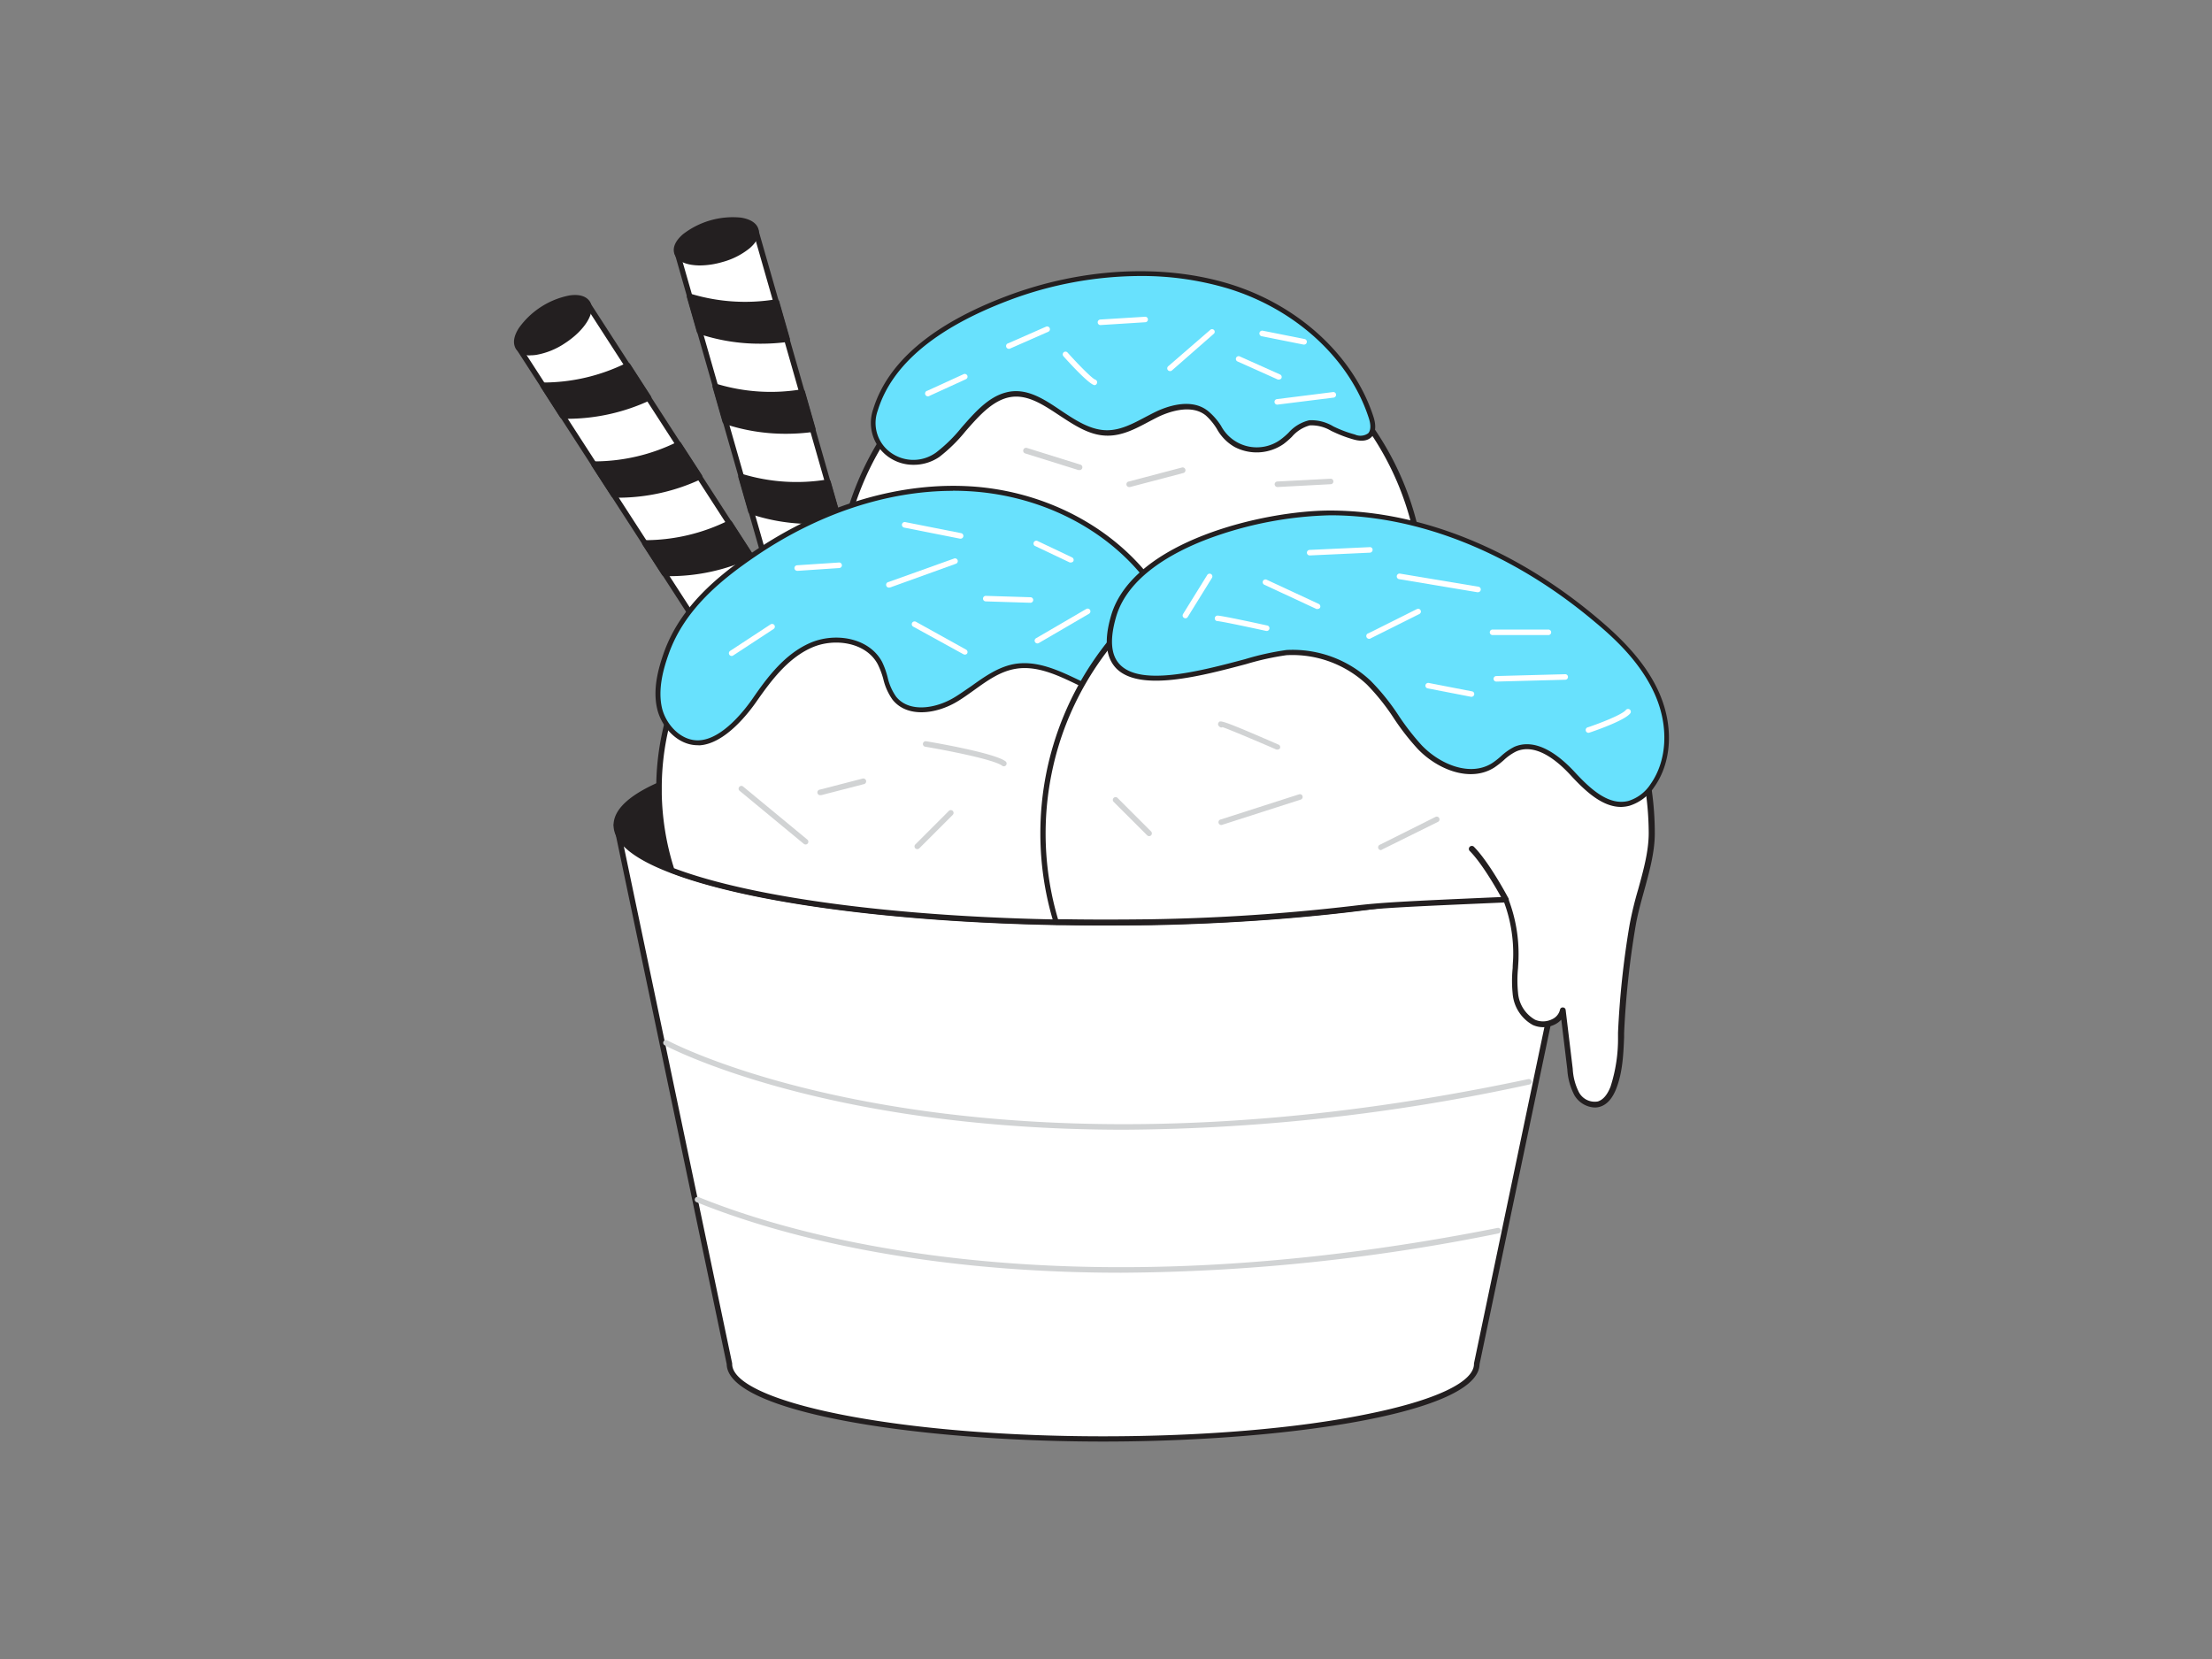 <svg xmlns="http://www.w3.org/2000/svg" viewBox="0 0 400 300"><rect x="0" y="0" width="400" height="300" fill="#808080" stroke="none"/><g id="_416_ice_cream_flatline" data-name="#416_ice_cream_flatline"><path d="M106.15,54.78l51.06,79c1,1.57-.94,4.64-4.36,6.85s-7,2.74-8,1.17a1.35,1.35,0,0,1-.18-.41l-.06,0L93.75,62.8Z" fill="#fff"/><path d="M147,143.16a3,3,0,0,1-2.63-1.13,1.51,1.51,0,0,1-.15-.28.2.2,0,0,1-.09-.09L93.33,63.08a.52.52,0,0,1-.07-.38.55.55,0,0,1,.22-.32l12.4-8a.5.5,0,0,1,.69.15l51.06,79c1.18,1.83-.8,5.14-4.51,7.54A12,12,0,0,1,147,143.16ZM144.88,141a.49.49,0,0,1,.23.26.91.91,0,0,0,.12.28c.74,1.14,3.94.89,7.35-1.32s4.95-5,4.21-6.16L106,55.48,94.44,63Z" fill="#231f20"/><path d="M142,137.21a2,2,0,0,0,.18.42l-.24-.38Z" fill="#fff"/><path d="M142.13,138.12a.52.52,0,0,1-.42-.22h0l-.24-.38a.53.53,0,0,1-.07-.37.5.5,0,0,1,.22-.32.63.63,0,0,1,.48-.07.51.51,0,0,1,.33.31,1.55,1.55,0,0,0,.12.28h0a.5.5,0,0,1-.14.69A.48.48,0,0,1,142.13,138.12Z" fill="#231f20"/><ellipse cx="99.95" cy="58.8" rx="7.38" ry="3.38" transform="translate(-15.91 63.7) rotate(-32.89)" fill="#231f20"/><path d="M96,64.25A3,3,0,0,1,93.3,63.1c-.61-1-.43-2.28.52-3.77A14.7,14.7,0,0,1,103,53.42c1.74-.25,3,.13,3.64,1.08,1.2,1.84-.79,5.18-4.52,7.59a13.4,13.4,0,0,1-5.14,2.08A6.94,6.94,0,0,1,96,64.25Zm8-9.83a5.21,5.21,0,0,0-.85.07,13.77,13.77,0,0,0-8.39,5.42c-.69,1.09-.88,2-.52,2.6s1.31.78,2.59.6a12.41,12.41,0,0,0,4.71-1.92c3.38-2.19,4.93-5,4.2-6.11A2,2,0,0,0,104,54.42Z" fill="#231f20"/><path d="M113.5,66.15,117.26,72a34.67,34.67,0,0,1-15.51,3.21l-3.52-5.44A34,34,0,0,0,113.5,66.15Z" fill="#231f20"/><path d="M102.79,75.73l-1.06,0a.56.56,0,0,1-.44-.25L97.78,70a.54.54,0,0,1,0-.56.52.52,0,0,1,.48-.27,33.93,33.93,0,0,0,15-3.53.55.55,0,0,1,.69.19l3.75,5.81a.53.53,0,0,1,.07.44.55.55,0,0,1-.29.34A35.53,35.53,0,0,1,102.79,75.73ZM102,74.64a34.16,34.16,0,0,0,14.43-2.91l-3.16-4.89a35.07,35.07,0,0,1-14.09,3.43Z" fill="#231f20"/><path d="M122.71,80.39l3.75,5.8A34.76,34.76,0,0,1,111,89.41L107.43,84A34.33,34.33,0,0,0,122.71,80.39Z" fill="#231f20"/><path d="M112,90h-1a.56.56,0,0,1-.44-.25L107,84.26a.56.56,0,0,1,0-.56.44.44,0,0,1,.48-.27,33.78,33.78,0,0,0,15-3.53.54.54,0,0,1,.68.2l3.76,5.8a.56.56,0,0,1,.06.44.52.52,0,0,1-.29.34A35.46,35.46,0,0,1,112,90Zm-.7-1.08A34.3,34.3,0,0,0,125.67,86l-3.16-4.88a35.17,35.17,0,0,1-14.09,3.42Z" fill="#231f20"/><path d="M131.91,94.62l3.76,5.81a34.67,34.67,0,0,1-15.51,3.21l-3.52-5.44A34.13,34.13,0,0,0,131.91,94.62Z" fill="#231f20"/><path d="M121.2,104.19h-1.06a.56.56,0,0,1-.44-.25l-3.51-5.43a.54.54,0,0,1,0-.56.47.47,0,0,1,.48-.27,33.9,33.9,0,0,0,15-3.53.54.54,0,0,1,.69.19l3.75,5.81a.53.53,0,0,1,.07.44.58.58,0,0,1-.29.34A35.38,35.38,0,0,1,121.2,104.19Zm-.75-1.08a34,34,0,0,0,14.43-2.91l-3.16-4.89a35.19,35.19,0,0,1-14.09,3.43Z" fill="#231f20"/><path d="M141.12,108.86l3.76,5.81a34.72,34.72,0,0,1-15.52,3.21l-3.52-5.45A34.16,34.16,0,0,0,141.12,108.86Z" fill="#231f20"/><path d="M130.41,118.43c-.35,0-.71,0-1.06,0a.52.52,0,0,1-.44-.24l-3.52-5.44a.56.56,0,0,1,0-.56.55.55,0,0,1,.47-.27h0a34,34,0,0,0,15-3.53.54.54,0,0,1,.68.2l3.76,5.81a.53.53,0,0,1,.07.44.56.56,0,0,1-.3.34A35.33,35.33,0,0,1,130.41,118.43Zm-.75-1.08a34.13,34.13,0,0,0,14.43-2.91l-3.17-4.9A35,35,0,0,1,126.83,113Z" fill="#231f20"/><path d="M150.33,123.1l3.75,5.8a34.67,34.67,0,0,1-15.51,3.21l-3.52-5.44A34.3,34.3,0,0,0,150.33,123.1Z" fill="#231f20"/><path d="M139.61,132.66h-1.06a.56.56,0,0,1-.44-.25L134.6,127a.52.52,0,0,1,0-.55.56.56,0,0,1,.47-.28h0a34,34,0,0,0,15-3.52.54.54,0,0,1,.68.19l3.75,5.81a.53.53,0,0,1,.07.44.54.54,0,0,1-.29.34A35.38,35.38,0,0,1,139.61,132.66Zm-.75-1.08a34.32,34.32,0,0,0,14.43-2.91l-3.16-4.89A35,35,0,0,1,136,127.21Z" fill="#231f20"/><path d="M136.63,41.62,162.53,132c.52,1.8-2.24,4.17-6.16,5.29s-7.52.58-8-1.22a1.61,1.61,0,0,1-.05-.44l-.07,0-25.78-90Z" fill="#fff"/><path d="M152.47,138.38a9.76,9.76,0,0,1-1.47-.11c-1.73-.26-2.84-1-3.15-2.06a2.65,2.65,0,0,1-.06-.3.52.52,0,0,1-.06-.13L122,45.82a.51.51,0,0,1,0-.38.52.52,0,0,1,.3-.24l14.19-4.06a.49.49,0,0,1,.62.34L163,131.87c.31,1.07-.25,2.28-1.57,3.41a13.26,13.26,0,0,1-4.94,2.49A14.84,14.84,0,0,1,152.47,138.38Zm-3.83-3.06a.45.45,0,0,1,.14.31,1.42,1.42,0,0,0,0,.31c.19.66,1,1.15,2.34,1.35a12.47,12.47,0,0,0,5.08-.48,12.2,12.2,0,0,0,4.56-2.29c1-.85,1.45-1.72,1.26-2.38L136.29,42.23,123.05,46Z" fill="#231f20"/><path d="M146.92,130.89a1.68,1.68,0,0,0,.06.45l-.13-.43Z" fill="#fff"/><path d="M147,131.84a.49.49,0,0,1-.48-.36l-.13-.43a.51.51,0,0,1,.34-.62.62.62,0,0,1,.48.07.5.5,0,0,1,.23.4.87.87,0,0,0,0,.3.51.51,0,0,1-.35.62Z" fill="#231f20"/><ellipse cx="129.53" cy="43.65" rx="7.38" ry="3.38" transform="translate(-7.01 37.37) rotate(-15.99)" fill="#231f20"/><path d="M126.57,48a10,10,0,0,1-1.48-.11c-1.73-.26-2.86-1-3.17-2.09s.25-2.3,1.59-3.45a14.74,14.74,0,0,1,10.46-3c1.74.27,2.87,1,3.18,2.09h0c.31,1.08-.26,2.31-1.59,3.45a13.32,13.32,0,0,1-4.95,2.5A14.85,14.85,0,0,1,126.57,48Zm5.92-7.68a13.56,13.56,0,0,0-3.74.57,12.24,12.24,0,0,0-4.54,2.28c-1,.84-1.44,1.69-1.26,2.34s1,1.13,2.3,1.32a13.72,13.72,0,0,0,9.61-2.75c1-.84,1.44-1.7,1.25-2.34h0c-.18-.65-1-1.13-2.3-1.32A7.86,7.86,0,0,0,132.49,40.35Z" fill="#231f20"/><path d="M140.36,54.63l1.91,6.65a34.7,34.7,0,0,1-15.78-1.44l-1.78-6.22A34.2,34.2,0,0,0,140.36,54.63Z" fill="#231f20"/><path d="M137.42,62.15a34.55,34.55,0,0,1-11.1-1.8A.55.55,0,0,1,126,60l-1.78-6.22a.54.54,0,0,1,.14-.54.52.52,0,0,1,.54-.12,33.89,33.89,0,0,0,15.41,1,.54.54,0,0,1,.6.38l1.9,6.65a.54.54,0,0,1-.06.45.58.58,0,0,1-.38.24A36.42,36.42,0,0,1,137.42,62.15Zm-10.49-2.73a34.19,34.19,0,0,0,14.65,1.41L140,55.23a35.07,35.07,0,0,1-14.47-.81Z" fill="#231f20"/><path d="M145,70.93l1.91,6.65a35,35,0,0,1-15.78-1.44l-1.79-6.23A34.23,34.23,0,0,0,145,70.93Z" fill="#231f20"/><path d="M142.09,78.44A34.79,34.79,0,0,1,131,76.65a.55.55,0,0,1-.35-.36l-1.78-6.23a.54.54,0,0,1,.14-.54.53.53,0,0,1,.54-.12,33.75,33.75,0,0,0,15.41,1,.54.54,0,0,1,.6.38l1.9,6.65a.52.52,0,0,1-.06.44.56.56,0,0,1-.38.24A36.54,36.54,0,0,1,142.09,78.44ZM131.6,75.72a34.33,34.33,0,0,0,14.65,1.4l-1.61-5.59a35.13,35.13,0,0,1-14.48-.82Z" fill="#231f20"/><path d="M149.7,87.22l1.91,6.65a34.7,34.7,0,0,1-15.78-1.44L134,86.21A34.12,34.12,0,0,0,149.7,87.22Z" fill="#231f20"/><path d="M146.75,94.74a34.45,34.45,0,0,1-11.09-1.8.55.55,0,0,1-.35-.36l-1.78-6.22a.54.54,0,0,1,.14-.54.53.53,0,0,1,.54-.12,33.76,33.76,0,0,0,15.41,1,.55.55,0,0,1,.6.38l1.9,6.66a.52.52,0,0,1-.06.44.6.6,0,0,1-.38.24A36.58,36.58,0,0,1,146.75,94.74ZM136.27,92a34.19,34.19,0,0,0,14.65,1.41l-1.61-5.6A35.12,35.12,0,0,1,134.83,87Z" fill="#231f20"/><path d="M154.37,103.52l1.91,6.65a34.7,34.7,0,0,1-15.78-1.44l-1.79-6.23A34.22,34.22,0,0,0,154.37,103.52Z" fill="#231f20"/><path d="M151.43,111a34.55,34.55,0,0,1-11.1-1.8.55.55,0,0,1-.35-.36l-1.78-6.23a.54.54,0,0,1,.14-.54.56.56,0,0,1,.54-.12,33.88,33.88,0,0,0,15.41,1,.56.56,0,0,1,.6.38l1.9,6.66a.52.52,0,0,1-.06.44.6.6,0,0,1-.38.24A36.54,36.54,0,0,1,151.43,111Zm-10.49-2.73a34.19,34.19,0,0,0,14.65,1.41l-1.61-5.6a35.12,35.12,0,0,1-14.48-.82Z" fill="#231f20"/><path d="M159,119.82l1.9,6.65A34.69,34.69,0,0,1,145.17,125l-1.79-6.22A34.22,34.22,0,0,0,159,119.82Z" fill="#231f20"/><path d="M156.09,127.34a34.58,34.58,0,0,1-11.1-1.81.53.53,0,0,1-.34-.36L142.87,119a.54.54,0,0,1,.14-.54.53.53,0,0,1,.54-.12,33.89,33.89,0,0,0,15.41,1,.56.56,0,0,1,.6.38l1.9,6.65a.53.53,0,0,1-.44.68A36.43,36.43,0,0,1,156.09,127.34Zm-10.48-2.74A33.89,33.89,0,0,0,160.26,126l-1.61-5.59a35.12,35.12,0,0,1-14.48-.82Z" fill="#231f20"/><path d="M111.49,149.18l20.42,97.47c0,7.47,30.25,13.53,67.57,13.53s67.57-6.06,67.57-13.53l20.42-97.47Z" fill="#fff"/><path d="M199.48,260.68c-33.39,0-67.93-5.22-68.07-14L111,149.29a.53.53,0,0,1,.1-.42.51.51,0,0,1,.39-.19h176a.51.51,0,0,1,.39.19.53.53,0,0,1,.1.42L267.55,246.7C267.41,255.46,232.87,260.68,199.48,260.68Zm-87.38-111,20.3,96.87s0,.07,0,.1c0,3.3,7.06,6.61,19.39,9.08,12.73,2.55,29.66,4,47.68,4s35-1.4,47.68-4c12.32-2.47,19.39-5.78,19.39-9.08a.34.34,0,0,1,0-.1l20.29-96.87Z" fill="#231f20"/><path d="M287.47,149.19c0,1.41-.84,2.79-2.41,4.1a24.21,24.21,0,0,1-6.18,3.5c-13,5.44-39.5,9.33-70.8,9.94q-4.23.08-8.6.08c-2.23,0-4.45,0-6.64-.05l-1.86,0c-30.27-.57-56-4.22-69.5-9.38-6.39-2.43-10-5.21-10-8.15,0-2.58,2.74-5,7.68-7.21,12.12-5.41,37.44-9.37,67.73-10.24,1.69,0,3.38-.09,5.09-.11,2.47,0,5-.07,7.49-.07,4.73,0,9.37.08,13.89.23,31,1,56.6,5.2,67.89,10.88a20.18,20.18,0,0,1,3.8,2.4C286.63,146.39,287.47,147.77,287.47,149.19Z" fill="#231f20"/><path d="M199.48,167.35q-3.34,0-6.65-.06l-1.87,0c-29.72-.57-55.77-4.09-69.67-9.42-6.86-2.61-10.34-5.52-10.34-8.65,0-2.75,2.69-5.34,8-7.7,12.49-5.58,37.89-9.42,67.93-10.28,1.69-.05,3.39-.09,5.11-.12,2.34,0,4.79-.06,7.49-.06,4.8,0,9.48.07,13.91.22,30.51,1,56.61,5.15,68.11,10.94a20.07,20.07,0,0,1,3.91,2.47c1.72,1.45,2.59,3,2.59,4.53s-.87,3.07-2.59,4.51a24.85,24.85,0,0,1-6.32,3.59c-13.29,5.56-40.5,9.38-71,10C205.26,167.32,202.36,167.35,199.48,167.35Zm0-35.25c-2.69,0-5.13,0-7.48.07-1.71,0-3.4.07-5.09.11-29.46.85-55.34,4.75-67.52,10.19-4.82,2.14-7.37,4.46-7.37,6.72,0,2.6,3.34,5.25,9.65,7.65,13.8,5.29,39.71,8.78,69.32,9.34l1.85,0c5,.08,10.22.07,15.23,0,30.37-.59,57.43-4.38,70.61-9.89a23.9,23.9,0,0,0,6-3.42c1.47-1.23,2.21-2.47,2.21-3.69s-.74-2.48-2.21-3.71a20,20,0,0,0-3.7-2.33c-11.37-5.72-37.3-9.87-67.66-10.82C208.94,132.18,204.27,132.1,199.48,132.1Z" fill="#231f20"/><circle cx="204.42" cy="107.68" r="52.93" fill="#fff"/><path d="M204.42,161.11a53.43,53.43,0,1,1,53.43-53.43A53.49,53.49,0,0,1,204.42,161.11Zm0-105.86a52.43,52.43,0,1,0,52.43,52.43A52.49,52.49,0,0,0,204.42,55.25Z" fill="#231f20"/><path d="M208.08,166.73q-4.23.08-8.6.08c-2.23,0-4.45,0-6.64-.05-31.07-.46-57.63-4.16-71.36-9.42a47.74,47.74,0,0,1-2.31-13.71q0-.84,0-1.65a47.72,47.72,0,1,1,88.91,24.75Z" fill="#fff"/><path d="M199.48,167.31q-3.34,0-6.65-.05c-30.53-.45-57.27-4-71.53-9.45a.53.53,0,0,1-.3-.32,48.27,48.27,0,0,1-2.33-13.85q0-.85,0-1.68a48.22,48.22,0,1,1,89.84,25,.48.48,0,0,1-.42.25C205.26,167.28,202.36,167.31,199.48,167.31Zm8.6-.58h0ZM121.88,157c14.21,5.38,40.7,8.85,71,9.3,4.94.08,10,.07,14.95,0a47,47,0,0,0,6.31-24.62,47.87,47.87,0,0,0-1.21-9.71A47.23,47.23,0,0,0,119.67,142c0,.55,0,1.09,0,1.63A47.6,47.6,0,0,0,121.88,157Z" fill="#231f20"/><path d="M136.57,126.42c2.68-3.9,5.73-7.85,10.06-9.75s10.28-1,12.5,3.23c1.08,2,1.18,4.54,2.61,6.33,2.54,3.19,7.68,2.34,11.16.23s6.57-5.23,10.58-5.94c4.68-.84,9.17,1.81,13.49,3.82s9.86,3.27,13.48.19c4.11-3.5,3-10.18.39-14.91-6.72-12.4-20.55-20.07-34.6-21.17s-28.15,3.79-39.8,11.72c-6.85,4.66-13.12,10-15.93,17.89-1.15,3.23-2,6.73-1.23,10.07s3.76,6.36,7.19,6.17C130.49,134.07,134.45,129.49,136.57,126.42Z" fill="#68e1fd"/><path d="M126.15,134.76c-3.6,0-6.52-3.26-7.3-6.53-.87-3.62.21-7.42,1.24-10.32,3-8.32,9.8-13.82,16.1-18.11C148.88,91.16,163.11,87,176.27,88c15,1.18,28.44,9.38,35,21.4,2.78,5.13,3.71,11.9-.49,15.47s-10.55,1.46-14-.13q-.89-.4-1.77-.84c-3.71-1.79-7.55-3.64-11.45-2.94-2.73.48-5,2.1-7.36,3.8-1,.71-2,1.44-3.06,2.08-3.85,2.33-9.12,3-11.75-.33a10.59,10.59,0,0,1-1.67-3.76,14.61,14.61,0,0,0-1-2.64c-2.13-4-7.89-4.8-11.93-3-4.32,1.9-7.36,6-9.88,9.59-1.61,2.34-5.86,7.82-10.44,8.08Zm46.16-46c-11.83,0-24.34,4.12-35.62,11.8-6.18,4.2-12.89,9.59-15.76,17.67-1,2.79-2,6.42-1.22,9.81.73,3,3.45,6,6.73,5.83,4.19-.23,8.22-5.45,9.76-7.69h0c2.58-3.74,5.72-7.91,10.25-9.9s10.71-1,13.07,3.43a14.68,14.68,0,0,1,1,2.81,9.81,9.81,0,0,0,1.52,3.45c2.3,2.89,7.07,2.25,10.58.12,1-.61,2-1.33,3-2,2.36-1.69,4.8-3.44,7.72-4,4.19-.75,8.16,1.16,12,3l1.77.84c3.21,1.49,9.17,3.51,13,.26s2.89-9.55.28-14.36C204.07,98.07,191,90.05,176.2,88.89,174.91,88.79,173.61,88.74,172.31,88.74Z" fill="#231f20"/><path d="M298.7,150.68c0,5.46-2.53,11.21-3.46,16.67a156.83,156.83,0,0,0-2.09,19.46c-.16,3.33-.22,6.75-1.43,9.86a4.59,4.59,0,0,1-2.63,3,3.69,3.69,0,0,1-3.95-1.85,10.81,10.81,0,0,1-1.22-4.49l-1.28-10.64c-.43,2.12-3.25,3.09-5.21,2.17a6.69,6.69,0,0,1-3.37-5.25,39.21,39.21,0,0,1,.06-6.5,26.85,26.85,0,0,0-1.83-10.41c-18.71.8-22.58,1-27.48,1.61a366.47,366.47,0,0,1-36.73,2.43q-4.23.08-8.6.08c-2.23,0-4.45,0-6.64-.05l-1.86,0a55.05,55.05,0,1,1,107.72-16Z" fill="#fff"/><path d="M288.32,200.27a4.51,4.51,0,0,1-3.61-2.2,11.46,11.46,0,0,1-1.29-4.69l-1.09-9a3.92,3.92,0,0,1-1.15.87,4.68,4.68,0,0,1-4,.1,7.12,7.12,0,0,1-3.64-5.63,22.9,22.9,0,0,1,0-4.68c0-.63.07-1.27.09-1.9A26.72,26.72,0,0,0,272,163.2c-18.79.81-22.36,1-27.09,1.59a362.62,362.62,0,0,1-36.78,2.44c-5,.09-10.23.1-15.26,0l-1.86,0a.51.51,0,0,1-.47-.35,55.3,55.3,0,0,1-2.41-16.19,55.46,55.46,0,0,1,16.31-39.31,55.55,55.55,0,0,1,94.8,39.31c0,3.44-1,7-1.94,10.43-.58,2.09-1.18,4.26-1.53,6.32a158.2,158.2,0,0,0-2.08,19.4l0,.75c-.13,3.1-.27,6.32-1.42,9.27-.71,1.81-1.7,2.92-3,3.29A3.18,3.18,0,0,1,288.32,200.27Zm-5.68-18.09h0a.5.5,0,0,1,.48.44l1.28,10.64a10.53,10.53,0,0,0,1.14,4.29,3.24,3.24,0,0,0,3.38,1.63c.95-.28,1.73-1.18,2.32-2.69a28.29,28.29,0,0,0,1.35-9l0-.75a159.78,159.78,0,0,1,2.09-19.51,65.33,65.33,0,0,1,1.56-6.43c.93-3.37,1.9-6.86,1.9-10.16A54.56,54.56,0,0,0,192.46,131.8a53.93,53.93,0,0,0-2.13,7.31,54.61,54.61,0,0,0,1,27.12l1.49,0c5,.08,10.22.06,15.23,0a363.8,363.8,0,0,0,36.68-2.43c4.79-.58,8.39-.79,27.52-1.62a.49.49,0,0,1,.49.32,27.7,27.7,0,0,1,1.86,10.62c0,.64-.06,1.29-.09,1.93a22.25,22.25,0,0,0,0,4.47,6.14,6.14,0,0,0,3.08,4.88,3.64,3.64,0,0,0,3.09-.1,2.51,2.51,0,0,0,1.42-1.72A.49.49,0,0,1,282.64,182.18Z" fill="#231f20"/><path d="M232.6,118a20,20,0,0,1,14.89,5.44c3.58,3.43,5.77,8.08,9.2,11.66s9.13,5.93,13.31,3.27c1.39-.88,2.46-2.24,4-2.91,3.69-1.66,7.68,1.44,10.42,4.42s6.27,6.39,10.19,5.39a7.75,7.75,0,0,0,4.21-3.23c3.34-4.73,3.18-11.29.85-16.59s-6.53-9.54-11-13.28c-13.44-11.36-30.34-19.35-47.94-19.43-11.58-.06-35.45,5.35-39.36,18.61C195.38,131.65,225.41,118.47,232.6,118Z" fill="#68e1fd"/><path d="M293.14,145.92c-3.33,0-6.32-2.7-9.09-5.7-2.6-2.84-6.44-5.88-9.91-4.32a9.27,9.27,0,0,0-2.23,1.58,16.54,16.54,0,0,1-1.67,1.3c-4.34,2.77-10.27.41-13.87-3.35a44.17,44.17,0,0,1-4.33-5.56,39.52,39.52,0,0,0-4.86-6.08,19.67,19.67,0,0,0-14.55-5.31h0a49.24,49.24,0,0,0-7.28,1.61c-8.14,2.16-19.29,5.11-23.52.75-1.9-2-2.2-5.17-.89-9.59,4-13.42,27.64-18.93,39.61-18.93h.18c16.3.08,33.42,7,48.23,19.54,3.83,3.23,8.55,7.69,11.08,13.44,2.63,6,2.29,12.51-.89,17a8.38,8.38,0,0,1-4.47,3.4A6.36,6.36,0,0,1,293.14,145.92Zm-17-11.34c3.2,0,6.34,2.58,8.59,5,3,3.26,6.25,6.14,9.75,5.25a7.37,7.37,0,0,0,4-3.05c3-4.26,3.31-10.45.8-16.15s-7.08-10-10.83-13.12c-14.65-12.38-31.58-19.25-47.66-19.33h-.16a67.89,67.89,0,0,0-22.24,4.29c-6.37,2.42-14.41,6.82-16.54,14-1.2,4.09-1,7,.68,8.72,3.87,4,14.72,1.11,22.65-1a49.11,49.11,0,0,1,7.46-1.65h0a20.56,20.56,0,0,1,15.22,5.57,40.33,40.33,0,0,1,5,6.2,43.93,43.93,0,0,0,4.24,5.47c3.35,3.49,8.81,5.72,12.75,3.2a13.46,13.46,0,0,0,1.56-1.22,10.59,10.59,0,0,1,2.45-1.72A5.68,5.68,0,0,1,276.12,134.58ZM232.6,118h0Z" fill="#231f20"/><path d="M182,71.42c6.47-1.68,11.51,6.78,18.21,6.84,3.23,0,6.06-1.92,8.94-3.33s6.67-2.22,9.13-.2c2.12,1.73,2.58,4.32,5.14,5.64a8.12,8.12,0,0,0,8.37-.5c1.65-1.21,2.93-3.15,5-3.46,1.61-.24,3.15.63,4.63,1.32A23,23,0,0,0,244.86,79c2.81.8,4-.75,3.09-3.48-3.71-11.58-14.16-20.24-25.8-23.79-12.85-3.92-27.38-2.52-39.84,2.16-9.57,3.6-20.78,9.75-24,20.21-2.2,7.2,5.57,12,11.26,8.09C173.76,79.31,177,72.74,182,71.42Z" fill="#68e1fd"/><path d="M165.16,84.05a7.75,7.75,0,0,1-4.63-1.52A7.54,7.54,0,0,1,157.9,74c2.62-8.53,10.77-15.43,24.25-20.5s28.08-5.84,40.13-2.17c12.56,3.84,22.56,13.07,26.1,24.08.5,1.57.38,2.85-.34,3.59-.48.5-1.45,1-3.3.46a22.87,22.87,0,0,1-3.49-1.3l-.52-.24a6.94,6.94,0,0,0-3.86-1,6.54,6.54,0,0,0-3.25,2.06,14.67,14.67,0,0,1-1.52,1.32,8.58,8.58,0,0,1-8.84.53,8.43,8.43,0,0,1-3.2-3.25,10.94,10.94,0,0,0-2-2.44c-2.82-2.31-7.33-.38-8.65.26-.59.29-1.17.6-1.76.91-2.31,1.23-4.7,2.49-7.38,2.47-3.23,0-6-1.9-8.76-3.7-3.11-2.06-6.05-4-9.34-3.16h0c-2.94.77-5.3,3.46-7.58,6.07a28.3,28.3,0,0,1-4.73,4.64A8.19,8.19,0,0,1,165.16,84.05Zm41-34.14a67.92,67.92,0,0,0-23.72,4.4c-13.21,5-21.18,11.67-23.71,19.92a6.59,6.59,0,0,0,2.3,7.58,7,7,0,0,0,8.27,0,27.1,27.1,0,0,0,4.57-4.49c2.37-2.71,4.82-5.51,8-6.34h0c3.68-1,6.92,1.19,10,3.27,2.61,1.74,5.32,3.53,8.27,3.55h.07c2.43,0,4.7-1.21,6.89-2.37.6-.31,1.19-.63,1.79-.92,1.84-.9,6.47-2.72,9.6-.15A11.44,11.44,0,0,1,220.8,77a7.31,7.31,0,0,0,10.77,2.49A14,14,0,0,0,233,78.26,7.22,7.22,0,0,1,236.74,76a7.65,7.65,0,0,1,4.38,1.11l.51.24A21.2,21.2,0,0,0,245,78.57a2.42,2.42,0,0,0,2.41-.22c.47-.49.52-1.47.13-2.69-3.45-10.75-13.22-19.75-25.51-23.5A54.47,54.47,0,0,0,206.19,49.91Z" fill="#231f20"/><path d="M160.83,106.25a.5.5,0,0,1-.17-1L172.53,101a.5.5,0,0,1,.64.3.5.5,0,0,1-.3.64L161,106.22Z" fill="#fff"/><path d="M238.26,110.12a.52.52,0,0,1-.21,0l-9.42-4.38a.51.51,0,0,1-.25-.67.5.5,0,0,1,.67-.24l9.42,4.38a.51.51,0,0,1,.25.66A.52.52,0,0,1,238.26,110.12Z" fill="#fff"/><path d="M247.69,115.51a.5.5,0,0,1-.22-1l8.75-4.37a.49.49,0,0,1,.67.22.5.5,0,0,1-.22.67l-8.76,4.38A.54.54,0,0,1,247.69,115.51Z" fill="#fff"/><path d="M267.22,107.09h-.09L253,104.73a.5.5,0,1,1,.17-1l14.14,2.36a.5.5,0,0,1-.08,1Z" fill="#fff"/><path d="M270.58,123.25a.5.5,0,0,1-.5-.48.51.51,0,0,1,.49-.52l12.46-.33a.49.49,0,0,1,.51.48.5.5,0,0,1-.49.52l-12.45.33Z" fill="#fff"/><path d="M280,114.84h-10.1a.5.5,0,0,1-.5-.5.5.5,0,0,1,.5-.5H280a.5.5,0,0,1,.5.5A.5.5,0,0,1,280,114.84Z" fill="#fff"/><path d="M214.36,111.81a.5.5,0,0,1-.26-.08.5.5,0,0,1-.17-.69l4.38-7.07a.51.51,0,0,1,.69-.16.5.5,0,0,1,.16.69l-4.38,7.07A.49.49,0,0,1,214.36,111.81Z" fill="#fff"/><path d="M203.28,204.29c-54.46,0-82.71-15.07-83.09-15.28a.5.5,0,0,1-.2-.68.51.51,0,0,1,.68-.2c.52.29,53.83,28.69,155.7,7a.5.5,0,0,1,.59.39.49.49,0,0,1-.38.59A352.25,352.25,0,0,1,203.28,204.29Z" fill="#d1d3d4"/><path d="M202.74,230.15c-39.68,0-65.25-8.07-76.73-12.74a.5.5,0,1,1,.37-.92c17,6.92,65.12,21.31,144.42,5.56a.51.51,0,0,1,.59.4.51.51,0,0,1-.4.59A351,351,0,0,1,202.74,230.15Z" fill="#d1d3d4"/><path d="M186.33,109h0l-8.08-.25a.5.5,0,0,1-.49-.52.5.5,0,0,1,.52-.48l8.08.25a.5.5,0,0,1,.48.51A.51.51,0,0,1,186.33,109Z" fill="#fff"/><path d="M144.16,103.22a.5.5,0,0,1-.5-.47.51.51,0,0,1,.47-.53l7.58-.5a.5.5,0,1,1,.06,1l-7.57.51Z" fill="#fff"/><path d="M132.3,118.62a.5.5,0,0,1-.28-.91l7.32-4.8a.51.51,0,0,1,.7.14.5.5,0,0,1-.15.69l-7.32,4.8A.47.47,0,0,1,132.3,118.62Z" fill="#fff"/><path d="M193.65,101.71a.54.54,0,0,1-.21,0l-6.32-3a.51.51,0,0,1,.44-.91l6.31,3a.5.5,0,0,1,.23.67A.49.49,0,0,1,193.65,101.71Z" fill="#fff"/><path d="M266.12,126H266l-7.83-1.52a.5.5,0,0,1-.4-.58.51.51,0,0,1,.59-.4l7.83,1.52a.48.48,0,0,1,.39.58A.49.49,0,0,1,266.12,126Z" fill="#fff"/><path d="M287.33,132.51a.5.5,0,0,1-.16-1c2.29-.77,6.17-2.29,6.84-3.12a.51.51,0,0,1,.71-.08.49.49,0,0,1,.07.7c-1.07,1.34-6.66,3.23-7.3,3.45Z" fill="#fff"/><path d="M231.28,68.63a.54.54,0,0,1-.21,0l-7.32-3.28a.5.5,0,0,1,.41-.91l7.32,3.28a.5.5,0,0,1,.25.66A.49.49,0,0,1,231.28,68.63Z" fill="#fff"/><path d="M211.58,67.11a.5.5,0,0,1-.33-.88l7.58-6.56a.49.49,0,0,1,.7,0,.48.48,0,0,1-.05.7L211.91,67A.52.52,0,0,1,211.58,67.11Z" fill="#fff"/><path d="M198,69.64l-.13,0c-1.07-.27-4.52-4.05-5.55-5.2a.51.51,0,0,1,0-.71.51.51,0,0,1,.71,0c2,2.24,4.5,4.75,5,4.9a.51.51,0,0,1,.35.61A.49.49,0,0,1,198,69.64Z" fill="#fff"/><path d="M199,58.78a.49.49,0,0,1-.5-.47.5.5,0,0,1,.47-.53l8.08-.5a.49.49,0,0,1,.53.46.5.5,0,0,1-.47.53l-8.08.51Z" fill="#fff"/><path d="M182.54,63.07a.5.5,0,0,1-.2-1l6.82-3a.51.51,0,0,1,.66.26.5.5,0,0,1-.26.66l-6.81,3A.52.52,0,0,1,182.54,63.07Z" fill="#fff"/><path d="M167.9,71.66a.5.5,0,0,1-.21-1l6.56-3a.51.51,0,0,1,.67.25.5.5,0,0,1-.25.66l-6.56,3A.54.54,0,0,1,167.9,71.66Z" fill="#fff"/><path d="M235.82,62.31h-.1l-7.57-1.51a.5.5,0,0,1,.2-1l7.57,1.51a.5.5,0,0,1,.39.59A.49.49,0,0,1,235.82,62.31Z" fill="#fff"/><path d="M231,73.17a.5.5,0,0,1-.06-1l10.1-1.27a.49.49,0,0,1,.56.44.51.51,0,0,1-.43.56l-10.1,1.26Z" fill="#fff"/><path d="M174.46,118.37a.53.53,0,0,1-.24-.06l-9.09-5a.5.5,0,0,1-.19-.68.51.51,0,0,1,.68-.2l9.09,5.05a.51.51,0,0,1,.19.68A.49.49,0,0,1,174.46,118.37Z" fill="#fff"/><path d="M173.71,97.41h-.1l-10.1-2a.5.5,0,0,1,.19-1l10.1,2a.51.51,0,0,1,.4.59A.5.5,0,0,1,173.71,97.41Z" fill="#fff"/><path d="M187.59,116.35a.5.5,0,0,1-.25-.93l9.09-5.3a.51.51,0,0,1,.69.18.51.51,0,0,1-.18.68l-9.09,5.3A.48.48,0,0,1,187.59,116.35Z" fill="#fff"/><path d="M229,114.08h-.1c-3.1-.68-8.22-1.76-8.73-1.76a.5.5,0,0,1,0-1c.77,0,7.58,1.48,8.94,1.78a.5.5,0,0,1-.11,1Z" fill="#fff"/><path d="M236.83,100.44a.5.5,0,0,1,0-1l10.86-.5a.47.47,0,0,1,.52.47.51.51,0,0,1-.48.53l-10.85.5Z" fill="#fff"/><path d="M272.29,163.22a.53.53,0,0,1-.47-.28c0-.07-3.39-6.4-6.08-9.09a.54.54,0,0,1,.76-.76c2.81,2.81,6.13,9.08,6.27,9.34a.54.54,0,0,1-.22.73A.58.58,0,0,1,272.29,163.22Z" fill="#231f20"/><path d="M148.37,143.79a.5.5,0,0,1-.12-1l7.74-2a.5.5,0,1,1,.25,1l-7.74,2Z" fill="#d1d3d4"/><path d="M165.88,153.55a.54.54,0,0,1-.36-.14.51.51,0,0,1,0-.71l6.06-6.06a.5.5,0,0,1,.71.71l-6.06,6.06A.52.52,0,0,1,165.88,153.55Z" fill="#d1d3d4"/><path d="M231,135.54a.43.43,0,0,1-.19,0c-3.23-1.4-8.34-3.57-9.74-4.05a.44.44,0,0,1-.44,0c-.46-.31-.39-.62-.3-.78.28-.52.34-.64,10.87,3.94a.5.5,0,0,1,.26.66A.49.49,0,0,1,231,135.54Z" fill="#d1d3d4"/><path d="M220.92,149.18a.5.5,0,0,1-.15-1l14.14-4.54a.49.49,0,0,1,.63.32.51.51,0,0,1-.32.63l-14.14,4.54A.41.41,0,0,1,220.92,149.18Z" fill="#d1d3d4"/><path d="M249.71,153.72a.5.5,0,0,1-.22-.95l10.1-5.05a.5.5,0,0,1,.44.9l-10.1,5A.42.42,0,0,1,249.71,153.72Z" fill="#d1d3d4"/><path d="M207.79,151.2a.5.5,0,0,1-.35-.15L201.38,145a.5.5,0,0,1,.71-.71l6.06,6.06a.51.51,0,0,1,0,.71A.51.51,0,0,1,207.79,151.2Z" fill="#d1d3d4"/><path d="M204.26,88.07a.5.5,0,0,1-.13-1l9.6-2.53a.5.5,0,1,1,.25,1l-9.59,2.52A.32.32,0,0,1,204.26,88.07Z" fill="#d1d3d4"/><path d="M195.17,85,195,85l-9.6-3a.5.5,0,0,1,.3-1l9.6,3a.5.5,0,0,1-.15,1Z" fill="#d1d3d4"/><path d="M231,88.07a.5.5,0,0,1,0-1l9.59-.5a.49.49,0,0,1,.53.47.5.5,0,0,1-.47.52l-9.6.51Z" fill="#d1d3d4"/><path d="M181.53,138.57a.49.49,0,0,1-.3-.1c-1.57-1.18-10.58-2.88-13.92-3.44a.5.5,0,0,1-.41-.58.51.51,0,0,1,.58-.41c1.25.21,12.3,2.09,14.35,3.63a.5.5,0,0,1,.1.7A.48.48,0,0,1,181.53,138.57Z" fill="#d1d3d4"/><path d="M145.68,152.71a.54.54,0,0,1-.32-.11L133.74,143a.49.49,0,0,1-.06-.7.49.49,0,0,1,.7-.07l11.62,9.6a.5.5,0,0,1-.32.88Z" fill="#d1d3d4"/></g></svg>